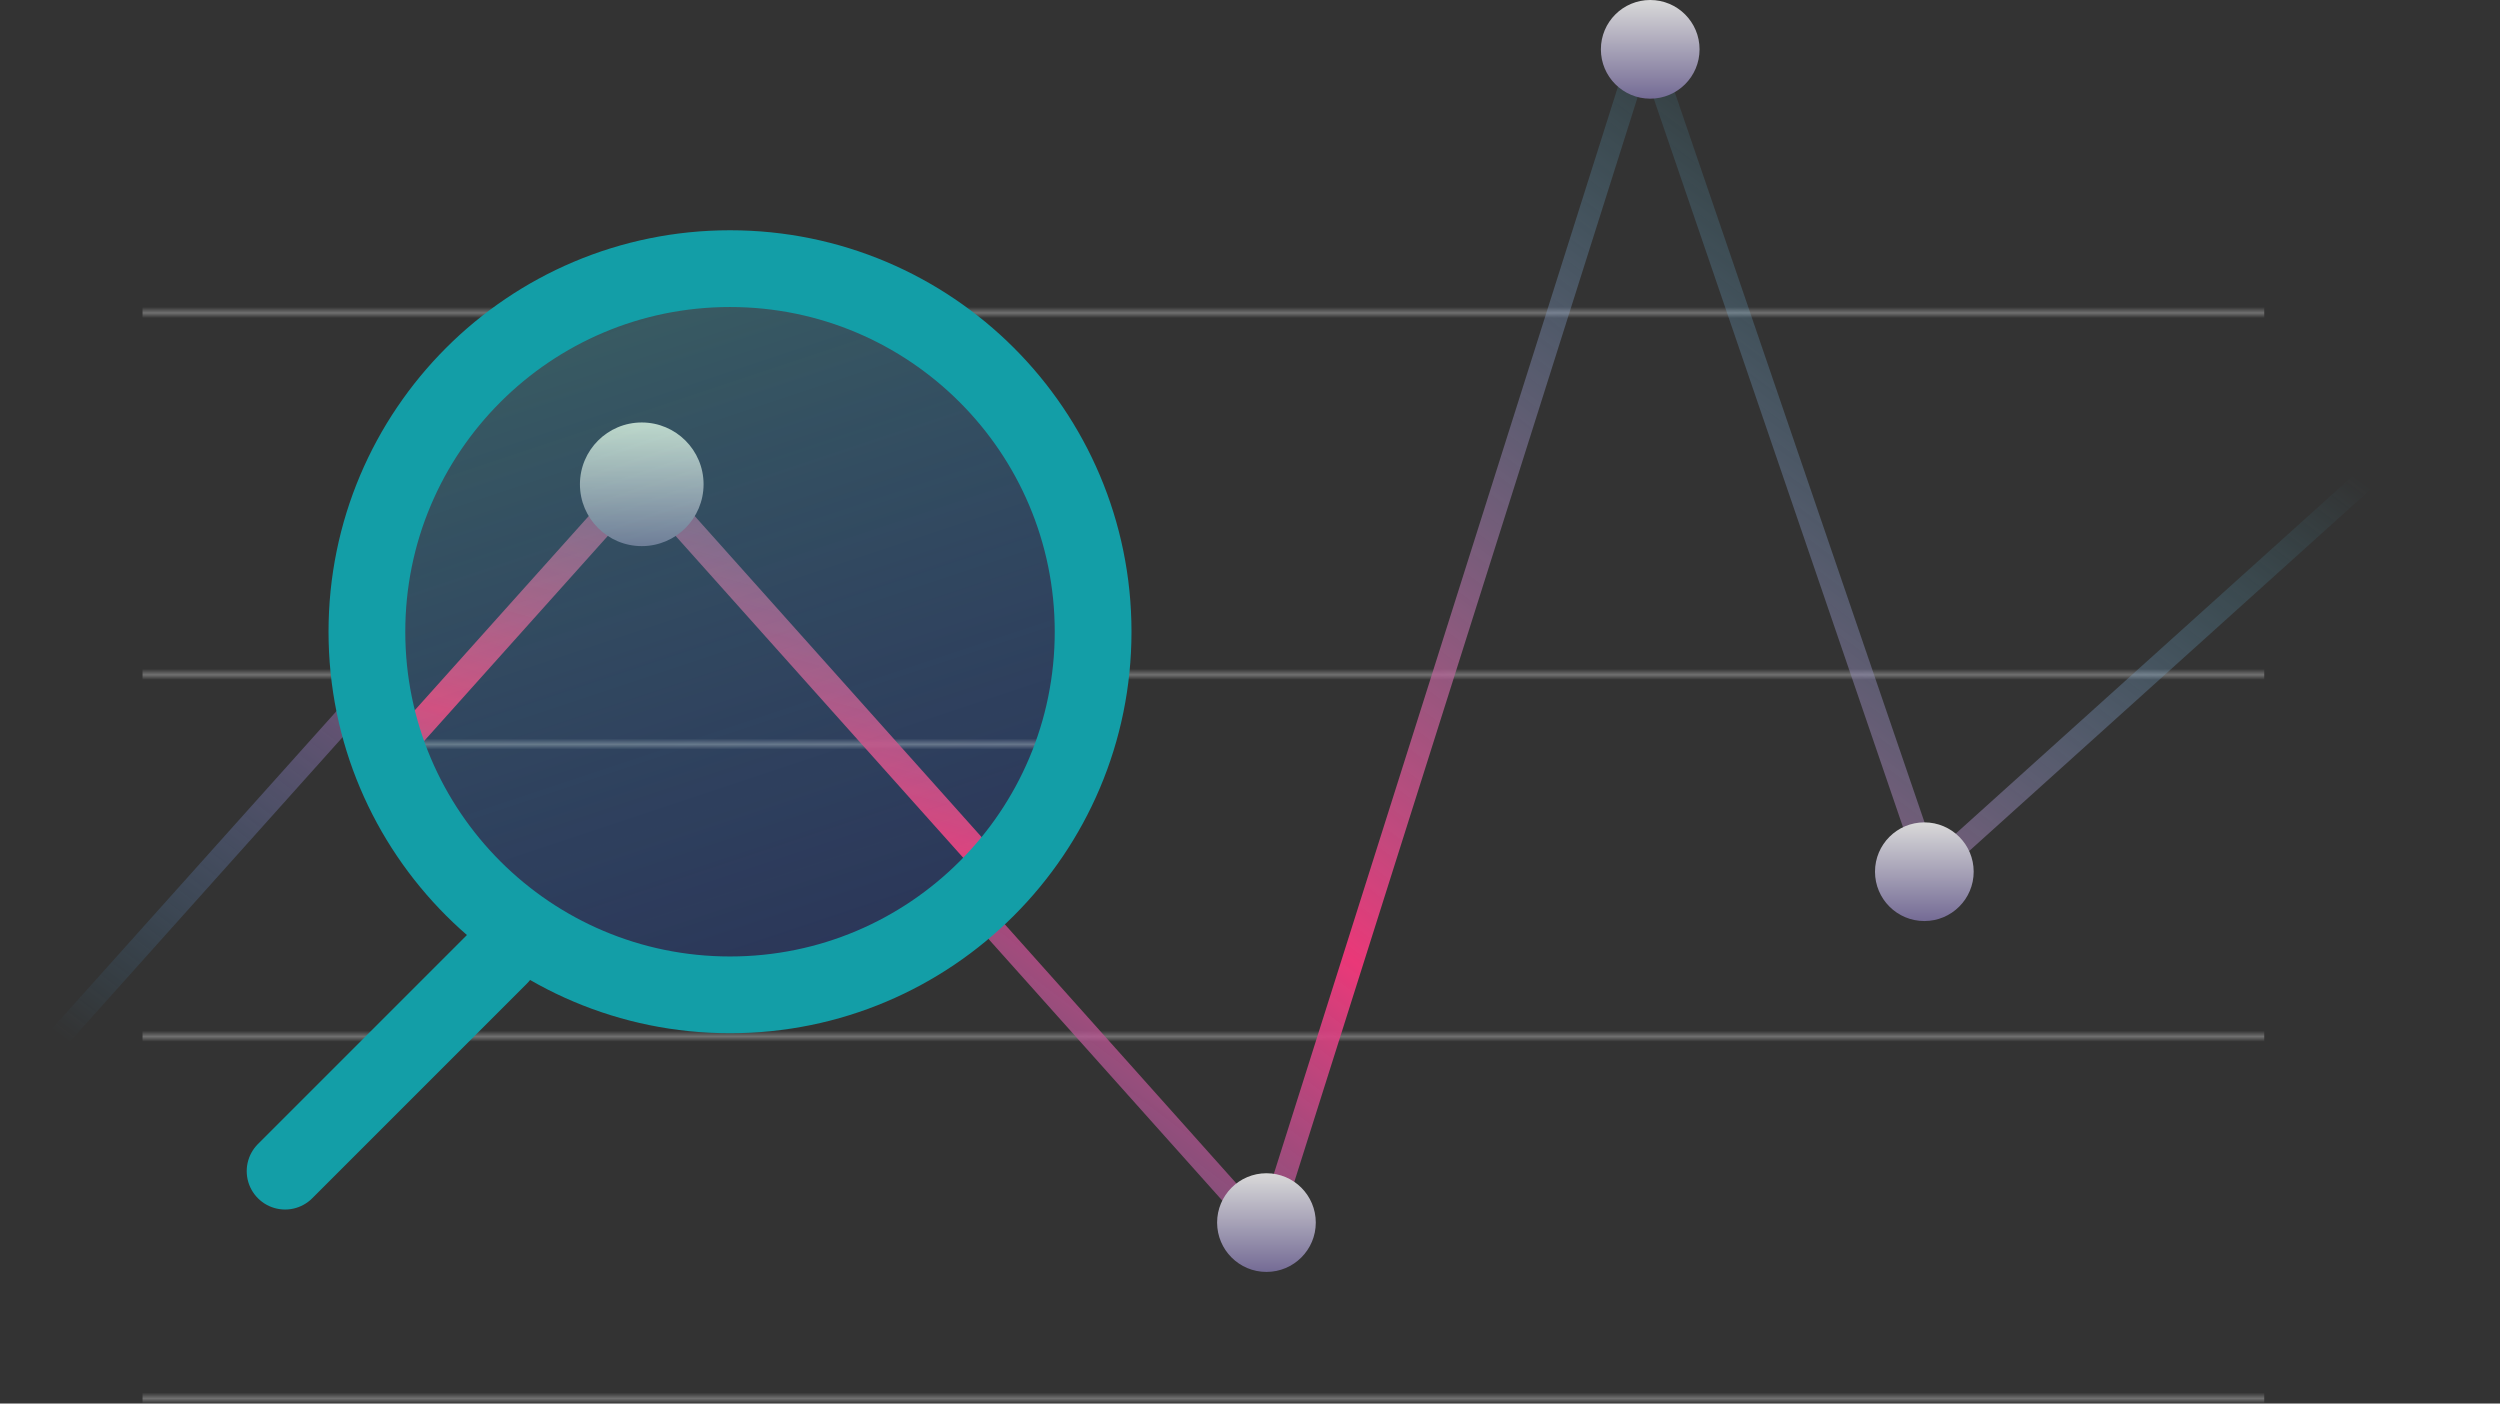 <svg width="228" height="128" viewBox="0 0 228 128" fill="none" xmlns="http://www.w3.org/2000/svg">
<rect x="0" y="0" width="228" height="128" fill="#333333" stroke="none"/>
<path opacity="0.3" d="M13 28H206.5" stroke="url(#paint0_linear_66_2305)" stroke-width="2"/>
<path opacity="0.3" d="M13 61H206.5" stroke="url(#paint1_linear_66_2305)" stroke-width="2"/>
<path opacity="0.3" d="M13 94H206.5" stroke="url(#paint2_linear_66_2305)" stroke-width="2"/>
<path opacity="0.3" d="M13 127H206.5" stroke="url(#paint3_linear_66_2305)" stroke-width="2"/>
<path d="M1 99.5L52.5 42L115.5 112.5L150 3.5L176 79.5L226.5 34" stroke="url(#paint4_linear_66_2305)" stroke-width="2"/>
<circle cx="52.5" cy="42.5" r="4.5" fill="url(#paint5_linear_66_2305)"/>
<circle cx="115.5" cy="111.5" r="4.5" fill="url(#paint6_linear_66_2305)"/>
<circle cx="175.5" cy="79.5" r="4.5" fill="url(#paint7_linear_66_2305)"/>
<circle cx="150.5" cy="4.5" r="4.5" fill="url(#paint8_linear_66_2305)"/>
<circle cx="67.5" cy="57.5" r="34.5" fill="#292D50"/>
<mask id="mask0_66_2305" style="mask-type:alpha" maskUnits="userSpaceOnUse" x="32" y="23" width="68" height="68">
<circle cx="66" cy="57" r="34" fill="#D9D9D9"/>
</mask>
<g mask="url(#mask0_66_2305)">
<path opacity="0.3" d="M9.036 26H251.484" stroke="url(#paint9_linear_66_2305)" stroke-width="2.506"/>
<path opacity="0.3" d="M9.036 67.348H251.484" stroke="url(#paint10_linear_66_2305)" stroke-width="2.506"/>
<path d="M-6 115.587L58.528 43.541L137.464 131.875L207.63 85.516L311 54.818" stroke="url(#paint11_linear_66_2305)" stroke-width="2.506"/>
<circle cx="58.528" cy="44.168" r="5.638" fill="url(#paint12_linear_66_2305)"/>
</g>
<circle cx="66.577" cy="57.615" r="33.115" fill="url(#paint13_linear_66_2305)" fill-opacity="0.3" stroke="#139EA7" stroke-width="7"/>
<path d="M45.577 87.231L26 106.808" stroke="#139EA7" stroke-width="7" stroke-linecap="round"/>
<defs>
<linearGradient id="paint0_linear_66_2305" x1="109.75" y1="28" x2="109.75" y2="29" gradientUnits="userSpaceOnUse">
<stop stop-color="white" stop-opacity="0"/>
<stop offset="0.542" stop-color="white"/>
<stop offset="1" stop-color="white" stop-opacity="0"/>
</linearGradient>
<linearGradient id="paint1_linear_66_2305" x1="109.75" y1="61" x2="109.75" y2="62" gradientUnits="userSpaceOnUse">
<stop stop-color="white" stop-opacity="0"/>
<stop offset="0.542" stop-color="white"/>
<stop offset="1" stop-color="white" stop-opacity="0"/>
</linearGradient>
<linearGradient id="paint2_linear_66_2305" x1="109.75" y1="94" x2="109.75" y2="95" gradientUnits="userSpaceOnUse">
<stop stop-color="white" stop-opacity="0"/>
<stop offset="0.542" stop-color="white"/>
<stop offset="1" stop-color="white" stop-opacity="0"/>
</linearGradient>
<linearGradient id="paint3_linear_66_2305" x1="109.75" y1="127" x2="109.75" y2="128" gradientUnits="userSpaceOnUse">
<stop stop-color="white" stop-opacity="0"/>
<stop offset="0.542" stop-color="white"/>
<stop offset="1" stop-color="white" stop-opacity="0"/>
</linearGradient>
<linearGradient id="paint4_linear_66_2305" x1="181" y1="18" x2="80.924" y2="151.21" gradientUnits="userSpaceOnUse">
<stop stop-color="#4AD7F7" stop-opacity="0"/>
<stop offset="0.542" stop-color="#EA3878"/>
<stop offset="1" stop-color="#3CABEA" stop-opacity="0"/>
</linearGradient>
<linearGradient id="paint5_linear_66_2305" x1="52.5" y1="38" x2="52.5" y2="47" gradientUnits="userSpaceOnUse">
<stop stop-color="#D9D9D9"/>
<stop offset="1" stop-color="#746B95"/>
</linearGradient>
<linearGradient id="paint6_linear_66_2305" x1="115.5" y1="107" x2="115.5" y2="116" gradientUnits="userSpaceOnUse">
<stop stop-color="#D9D9D9"/>
<stop offset="1" stop-color="#746B95"/>
</linearGradient>
<linearGradient id="paint7_linear_66_2305" x1="175.5" y1="75" x2="175.5" y2="84" gradientUnits="userSpaceOnUse">
<stop stop-color="#D9D9D9"/>
<stop offset="1" stop-color="#746B95"/>
</linearGradient>
<linearGradient id="paint8_linear_66_2305" x1="150.5" y1="0" x2="150.5" y2="9" gradientUnits="userSpaceOnUse">
<stop stop-color="#D9D9D9"/>
<stop offset="1" stop-color="#746B95"/>
</linearGradient>
<linearGradient id="paint9_linear_66_2305" x1="130.26" y1="26" x2="130.26" y2="27" gradientUnits="userSpaceOnUse">
<stop stop-color="white" stop-opacity="0"/>
<stop offset="0.542" stop-color="white"/>
<stop offset="1" stop-color="white" stop-opacity="0"/>
</linearGradient>
<linearGradient id="paint10_linear_66_2305" x1="130.26" y1="67.348" x2="130.26" y2="68.348" gradientUnits="userSpaceOnUse">
<stop stop-color="white" stop-opacity="0"/>
<stop offset="0.542" stop-color="white"/>
<stop offset="1" stop-color="white" stop-opacity="0"/>
</linearGradient>
<linearGradient id="paint11_linear_66_2305" x1="160.644" y1="23.494" x2="124.838" y2="151.638" gradientUnits="userSpaceOnUse">
<stop stop-color="#4AD7F7" stop-opacity="0"/>
<stop offset="0.542" stop-color="#EA3878"/>
<stop offset="1" stop-color="#3CABEA" stop-opacity="0"/>
</linearGradient>
<linearGradient id="paint12_linear_66_2305" x1="58.528" y1="38.53" x2="58.528" y2="49.806" gradientUnits="userSpaceOnUse">
<stop stop-color="#D9D9D9"/>
<stop offset="1" stop-color="#746B95"/>
</linearGradient>
<linearGradient id="paint13_linear_66_2305" x1="41.807" y1="19.923" x2="66.577" y2="94.231" gradientUnits="userSpaceOnUse">
<stop stop-color="#67E38A"/>
<stop offset="1" stop-color="#4AB2C9" stop-opacity="0.21"/>
</linearGradient>
</defs>
</svg>
